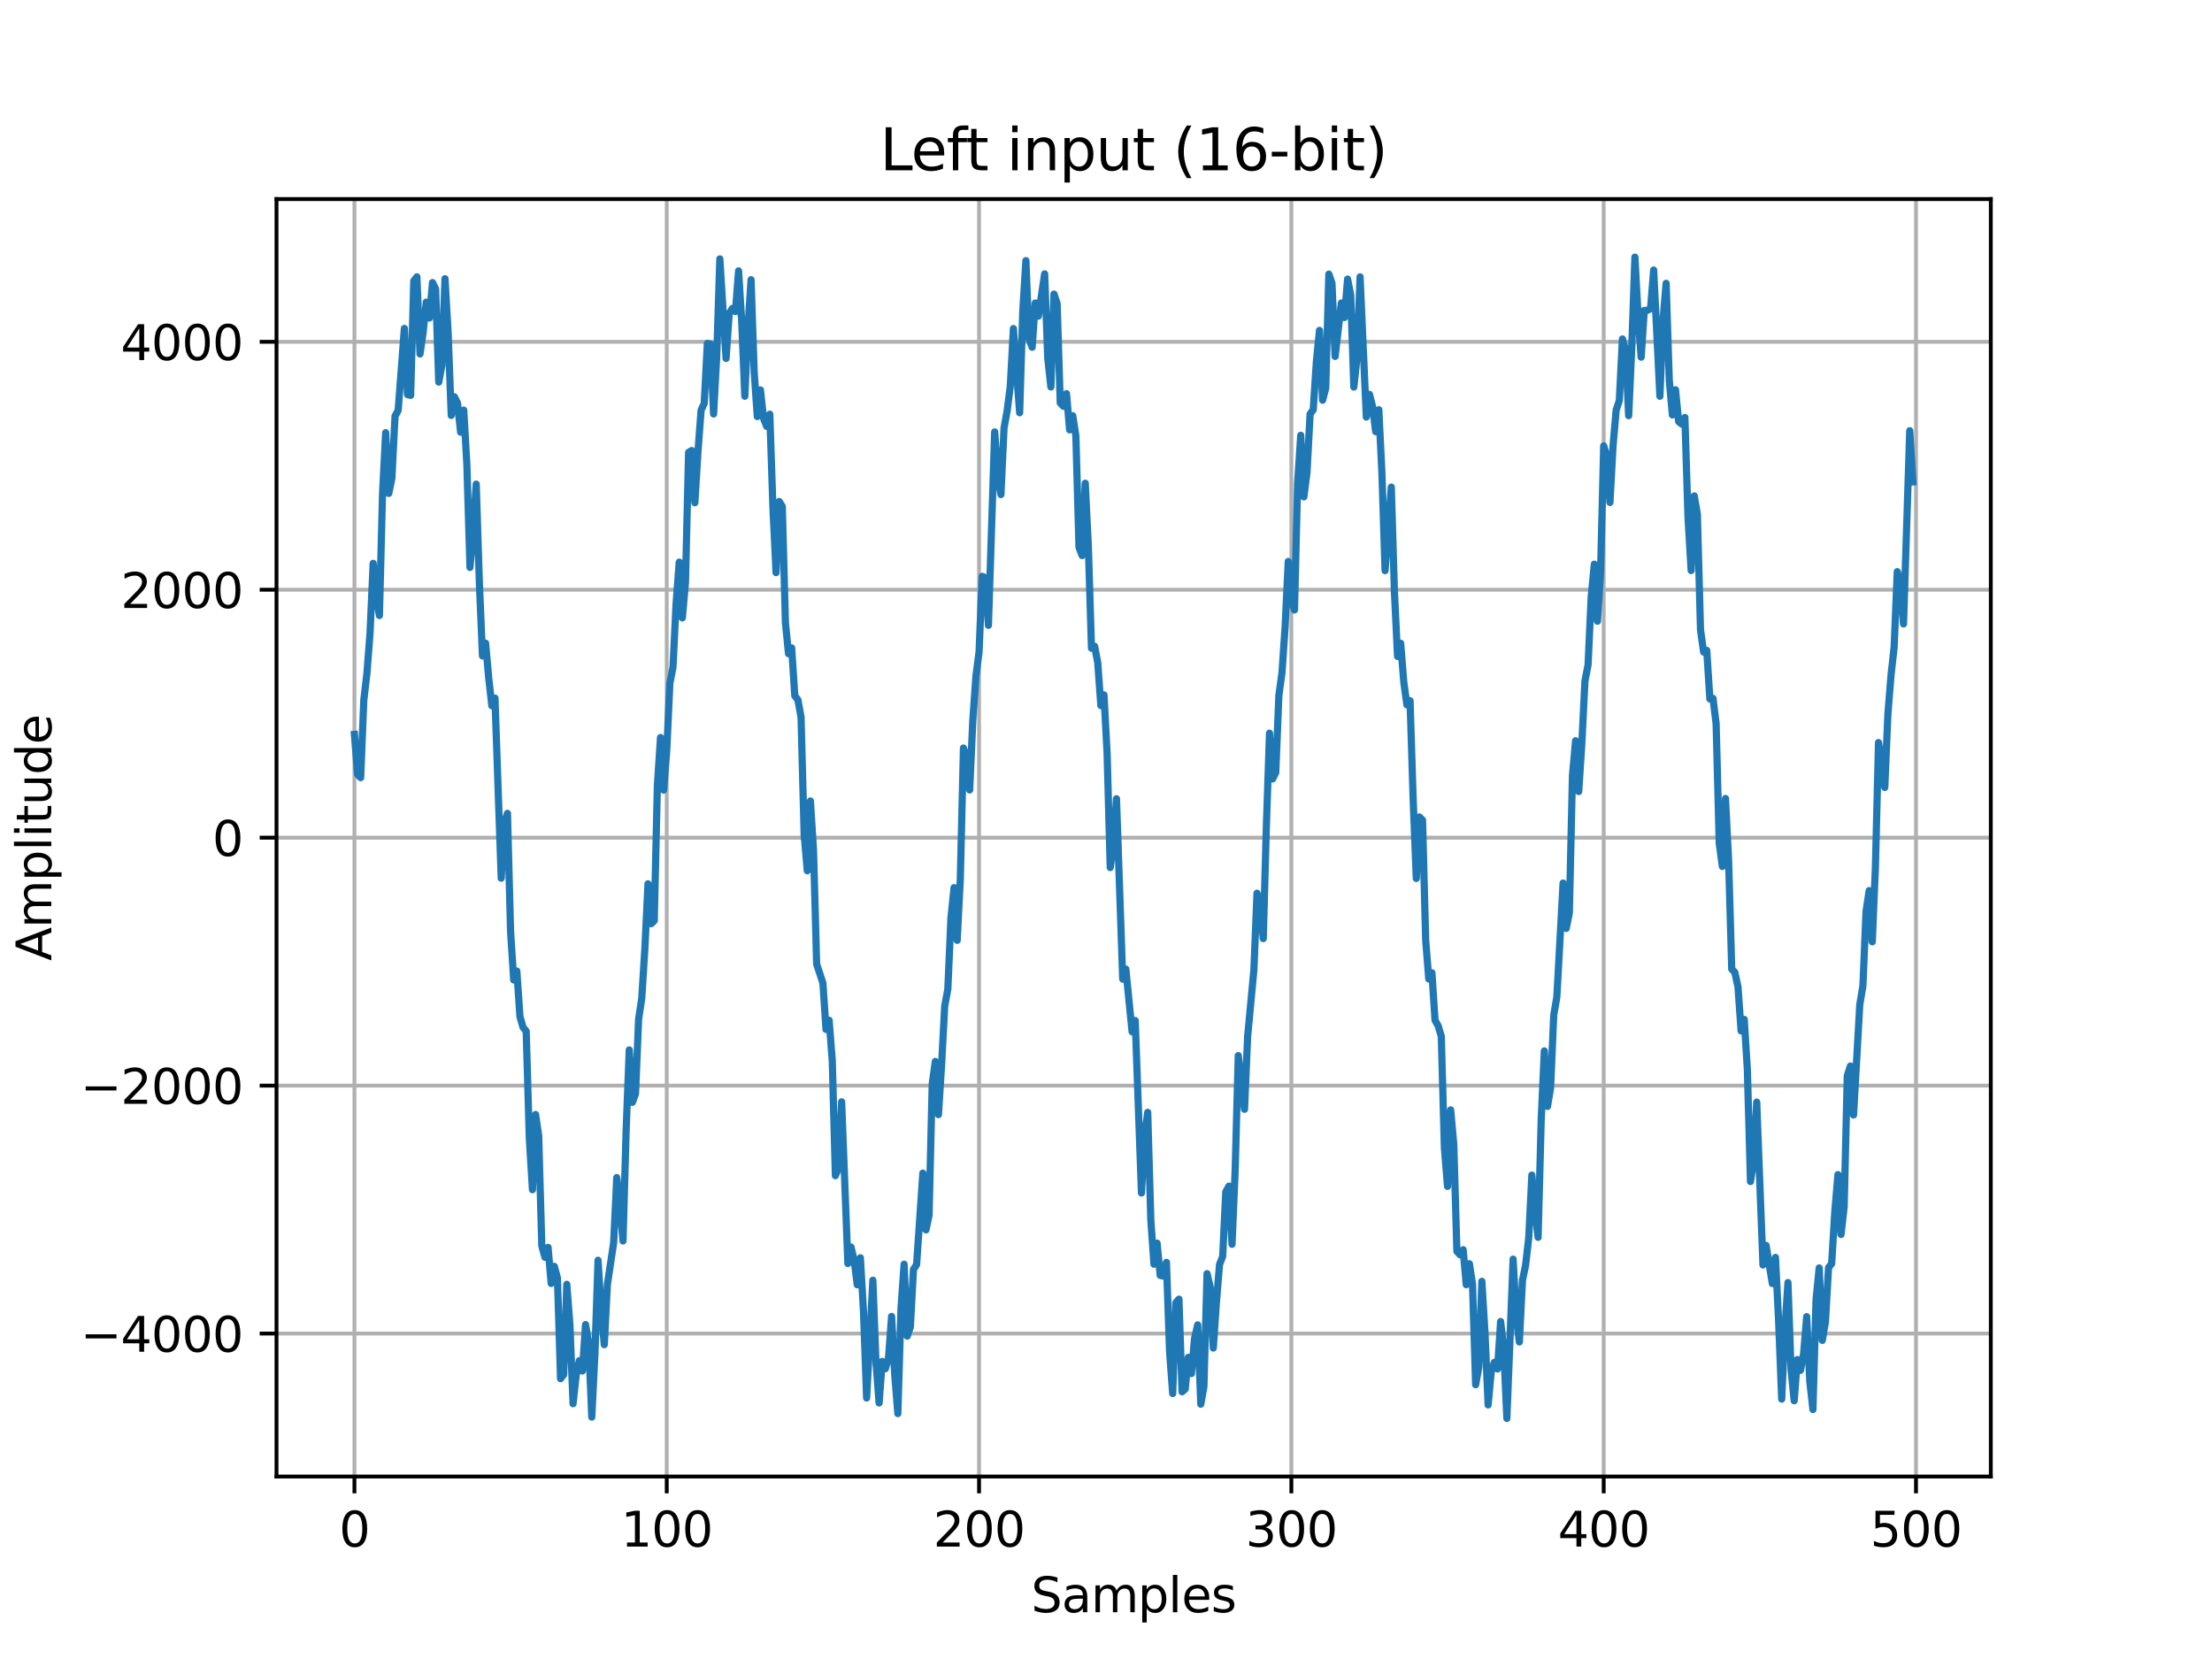 <?xml version="1.0" encoding="utf-8" standalone="no"?>
<!DOCTYPE svg PUBLIC "-//W3C//DTD SVG 1.1//EN"
  "http://www.w3.org/Graphics/SVG/1.1/DTD/svg11.dtd">
<svg xmlns:xlink="http://www.w3.org/1999/xlink" width="460.8pt" height="345.6pt" viewBox="0 0 460.8 345.6" xmlns="http://www.w3.org/2000/svg" version="1.1">
 <defs>
  <style type="text/css">*{stroke-linejoin: round; stroke-linecap: butt}</style>
 </defs>
 <g id="figure_1">
  <g id="patch_1">
   <path d="M 0 345.6 
L 460.8 345.6 
L 460.8 0 
L 0 0 
z
" style="fill: #ffffff"/>
  </g>
  <g id="axes_1">
   <g id="patch_2">
    <path d="M 57.6 307.584 
L 414.72 307.584 
L 414.72 41.472 
L 57.6 41.472 
z
" style="fill: #ffffff"/>
   </g>
   <g id="matplotlib.axis_1">
    <g id="xtick_1">
     <g id="line2d_1">
      <path d="M 73.833 307.584 
L 73.833 41.472 
" clip-path="url(#pd0d2361b79)" style="fill: none; stroke: #b0b0b0; stroke-width: 0.8; stroke-linecap: square"/>
     </g>
     <g id="line2d_2">
      <defs>
       <path id="m88f1f0f609" d="M 0 0 
L 0 3.5 
" style="stroke: #000000; stroke-width: 0.8"/>
      </defs>
      <g>
       <use xlink:href="#m88f1f0f609" x="73.833" y="307.584" style="stroke: #000000; stroke-width: 0.8"/>
      </g>
     </g>
     <g id="text_1">
      <!-- 0 -->
      <g transform="translate(70.651 322.182) scale(0.1 -0.1)">
       <defs>
        <path id="DejaVuSans-30" d="M 2034 4250 
Q 1547 4250 1301 3770 
Q 1056 3291 1056 2328 
Q 1056 1369 1301 889 
Q 1547 409 2034 409 
Q 2525 409 2770 889 
Q 3016 1369 3016 2328 
Q 3016 3291 2770 3770 
Q 2525 4250 2034 4250 
z
M 2034 4750 
Q 2819 4750 3233 4129 
Q 3647 3509 3647 2328 
Q 3647 1150 3233 529 
Q 2819 -91 2034 -91 
Q 1250 -91 836 529 
Q 422 1150 422 2328 
Q 422 3509 836 4129 
Q 1250 4750 2034 4750 
z
" transform="scale(0.016)"/>
       </defs>
       <use xlink:href="#DejaVuSans-30"/>
      </g>
     </g>
    </g>
    <g id="xtick_2">
     <g id="line2d_3">
      <path d="M 138.894 307.584 
L 138.894 41.472 
" clip-path="url(#pd0d2361b79)" style="fill: none; stroke: #b0b0b0; stroke-width: 0.8; stroke-linecap: square"/>
     </g>
     <g id="line2d_4">
      <g>
       <use xlink:href="#m88f1f0f609" x="138.894" y="307.584" style="stroke: #000000; stroke-width: 0.8"/>
      </g>
     </g>
     <g id="text_2">
      <!-- 100 -->
      <g transform="translate(129.35 322.182) scale(0.1 -0.1)">
       <defs>
        <path id="DejaVuSans-31" d="M 794 531 
L 1825 531 
L 1825 4091 
L 703 3866 
L 703 4441 
L 1819 4666 
L 2450 4666 
L 2450 531 
L 3481 531 
L 3481 0 
L 794 0 
L 794 531 
z
" transform="scale(0.016)"/>
       </defs>
       <use xlink:href="#DejaVuSans-31"/>
       <use xlink:href="#DejaVuSans-30" x="63.623"/>
       <use xlink:href="#DejaVuSans-30" x="127.246"/>
      </g>
     </g>
    </g>
    <g id="xtick_3">
     <g id="line2d_5">
      <path d="M 203.955 307.584 
L 203.955 41.472 
" clip-path="url(#pd0d2361b79)" style="fill: none; stroke: #b0b0b0; stroke-width: 0.8; stroke-linecap: square"/>
     </g>
     <g id="line2d_6">
      <g>
       <use xlink:href="#m88f1f0f609" x="203.955" y="307.584" style="stroke: #000000; stroke-width: 0.8"/>
      </g>
     </g>
     <g id="text_3">
      <!-- 200 -->
      <g transform="translate(194.411 322.182) scale(0.1 -0.1)">
       <defs>
        <path id="DejaVuSans-32" d="M 1228 531 
L 3431 531 
L 3431 0 
L 469 0 
L 469 531 
Q 828 903 1448 1529 
Q 2069 2156 2228 2338 
Q 2531 2678 2651 2914 
Q 2772 3150 2772 3378 
Q 2772 3750 2511 3984 
Q 2250 4219 1831 4219 
Q 1534 4219 1204 4116 
Q 875 4013 500 3803 
L 500 4441 
Q 881 4594 1212 4672 
Q 1544 4750 1819 4750 
Q 2544 4750 2975 4387 
Q 3406 4025 3406 3419 
Q 3406 3131 3298 2873 
Q 3191 2616 2906 2266 
Q 2828 2175 2409 1742 
Q 1991 1309 1228 531 
z
" transform="scale(0.016)"/>
       </defs>
       <use xlink:href="#DejaVuSans-32"/>
       <use xlink:href="#DejaVuSans-30" x="63.623"/>
       <use xlink:href="#DejaVuSans-30" x="127.246"/>
      </g>
     </g>
    </g>
    <g id="xtick_4">
     <g id="line2d_7">
      <path d="M 269.016 307.584 
L 269.016 41.472 
" clip-path="url(#pd0d2361b79)" style="fill: none; stroke: #b0b0b0; stroke-width: 0.8; stroke-linecap: square"/>
     </g>
     <g id="line2d_8">
      <g>
       <use xlink:href="#m88f1f0f609" x="269.016" y="307.584" style="stroke: #000000; stroke-width: 0.8"/>
      </g>
     </g>
     <g id="text_4">
      <!-- 300 -->
      <g transform="translate(259.472 322.182) scale(0.1 -0.1)">
       <defs>
        <path id="DejaVuSans-33" d="M 2597 2516 
Q 3050 2419 3304 2112 
Q 3559 1806 3559 1356 
Q 3559 666 3084 287 
Q 2609 -91 1734 -91 
Q 1441 -91 1130 -33 
Q 819 25 488 141 
L 488 750 
Q 750 597 1062 519 
Q 1375 441 1716 441 
Q 2309 441 2620 675 
Q 2931 909 2931 1356 
Q 2931 1769 2642 2001 
Q 2353 2234 1838 2234 
L 1294 2234 
L 1294 2753 
L 1863 2753 
Q 2328 2753 2575 2939 
Q 2822 3125 2822 3475 
Q 2822 3834 2567 4026 
Q 2313 4219 1838 4219 
Q 1578 4219 1281 4162 
Q 984 4106 628 3988 
L 628 4550 
Q 988 4650 1302 4700 
Q 1616 4750 1894 4750 
Q 2613 4750 3031 4423 
Q 3450 4097 3450 3541 
Q 3450 3153 3228 2886 
Q 3006 2619 2597 2516 
z
" transform="scale(0.016)"/>
       </defs>
       <use xlink:href="#DejaVuSans-33"/>
       <use xlink:href="#DejaVuSans-30" x="63.623"/>
       <use xlink:href="#DejaVuSans-30" x="127.246"/>
      </g>
     </g>
    </g>
    <g id="xtick_5">
     <g id="line2d_9">
      <path d="M 334.077 307.584 
L 334.077 41.472 
" clip-path="url(#pd0d2361b79)" style="fill: none; stroke: #b0b0b0; stroke-width: 0.8; stroke-linecap: square"/>
     </g>
     <g id="line2d_10">
      <g>
       <use xlink:href="#m88f1f0f609" x="334.077" y="307.584" style="stroke: #000000; stroke-width: 0.8"/>
      </g>
     </g>
     <g id="text_5">
      <!-- 400 -->
      <g transform="translate(324.533 322.182) scale(0.1 -0.1)">
       <defs>
        <path id="DejaVuSans-34" d="M 2419 4116 
L 825 1625 
L 2419 1625 
L 2419 4116 
z
M 2253 4666 
L 3047 4666 
L 3047 1625 
L 3713 1625 
L 3713 1100 
L 3047 1100 
L 3047 0 
L 2419 0 
L 2419 1100 
L 313 1100 
L 313 1709 
L 2253 4666 
z
" transform="scale(0.016)"/>
       </defs>
       <use xlink:href="#DejaVuSans-34"/>
       <use xlink:href="#DejaVuSans-30" x="63.623"/>
       <use xlink:href="#DejaVuSans-30" x="127.246"/>
      </g>
     </g>
    </g>
    <g id="xtick_6">
     <g id="line2d_11">
      <path d="M 399.138 307.584 
L 399.138 41.472 
" clip-path="url(#pd0d2361b79)" style="fill: none; stroke: #b0b0b0; stroke-width: 0.8; stroke-linecap: square"/>
     </g>
     <g id="line2d_12">
      <g>
       <use xlink:href="#m88f1f0f609" x="399.138" y="307.584" style="stroke: #000000; stroke-width: 0.8"/>
      </g>
     </g>
     <g id="text_6">
      <!-- 500 -->
      <g transform="translate(389.594 322.182) scale(0.1 -0.1)">
       <defs>
        <path id="DejaVuSans-35" d="M 691 4666 
L 3169 4666 
L 3169 4134 
L 1269 4134 
L 1269 2991 
Q 1406 3038 1543 3061 
Q 1681 3084 1819 3084 
Q 2600 3084 3056 2656 
Q 3513 2228 3513 1497 
Q 3513 744 3044 326 
Q 2575 -91 1722 -91 
Q 1428 -91 1123 -41 
Q 819 9 494 109 
L 494 744 
Q 775 591 1075 516 
Q 1375 441 1709 441 
Q 2250 441 2565 725 
Q 2881 1009 2881 1497 
Q 2881 1984 2565 2268 
Q 2250 2553 1709 2553 
Q 1456 2553 1204 2497 
Q 953 2441 691 2322 
L 691 4666 
z
" transform="scale(0.016)"/>
       </defs>
       <use xlink:href="#DejaVuSans-35"/>
       <use xlink:href="#DejaVuSans-30" x="63.623"/>
       <use xlink:href="#DejaVuSans-30" x="127.246"/>
      </g>
     </g>
    </g>
    <g id="text_7">
     <!-- Samples -->
     <g transform="translate(214.807 335.861) scale(0.1 -0.1)">
      <defs>
       <path id="DejaVuSans-53" d="M 3425 4513 
L 3425 3897 
Q 3066 4069 2747 4153 
Q 2428 4238 2131 4238 
Q 1616 4238 1336 4038 
Q 1056 3838 1056 3469 
Q 1056 3159 1242 3001 
Q 1428 2844 1947 2747 
L 2328 2669 
Q 3034 2534 3370 2195 
Q 3706 1856 3706 1288 
Q 3706 609 3251 259 
Q 2797 -91 1919 -91 
Q 1588 -91 1214 -16 
Q 841 59 441 206 
L 441 856 
Q 825 641 1194 531 
Q 1563 422 1919 422 
Q 2459 422 2753 634 
Q 3047 847 3047 1241 
Q 3047 1584 2836 1778 
Q 2625 1972 2144 2069 
L 1759 2144 
Q 1053 2284 737 2584 
Q 422 2884 422 3419 
Q 422 4038 858 4394 
Q 1294 4750 2059 4750 
Q 2388 4750 2728 4690 
Q 3069 4631 3425 4513 
z
" transform="scale(0.016)"/>
       <path id="DejaVuSans-61" d="M 2194 1759 
Q 1497 1759 1228 1600 
Q 959 1441 959 1056 
Q 959 750 1161 570 
Q 1363 391 1709 391 
Q 2188 391 2477 730 
Q 2766 1069 2766 1631 
L 2766 1759 
L 2194 1759 
z
M 3341 1997 
L 3341 0 
L 2766 0 
L 2766 531 
Q 2569 213 2275 61 
Q 1981 -91 1556 -91 
Q 1019 -91 701 211 
Q 384 513 384 1019 
Q 384 1609 779 1909 
Q 1175 2209 1959 2209 
L 2766 2209 
L 2766 2266 
Q 2766 2663 2505 2880 
Q 2244 3097 1772 3097 
Q 1472 3097 1187 3025 
Q 903 2953 641 2809 
L 641 3341 
Q 956 3463 1253 3523 
Q 1550 3584 1831 3584 
Q 2591 3584 2966 3190 
Q 3341 2797 3341 1997 
z
" transform="scale(0.016)"/>
       <path id="DejaVuSans-6d" d="M 3328 2828 
Q 3544 3216 3844 3400 
Q 4144 3584 4550 3584 
Q 5097 3584 5394 3201 
Q 5691 2819 5691 2113 
L 5691 0 
L 5113 0 
L 5113 2094 
Q 5113 2597 4934 2840 
Q 4756 3084 4391 3084 
Q 3944 3084 3684 2787 
Q 3425 2491 3425 1978 
L 3425 0 
L 2847 0 
L 2847 2094 
Q 2847 2600 2669 2842 
Q 2491 3084 2119 3084 
Q 1678 3084 1418 2786 
Q 1159 2488 1159 1978 
L 1159 0 
L 581 0 
L 581 3500 
L 1159 3500 
L 1159 2956 
Q 1356 3278 1631 3431 
Q 1906 3584 2284 3584 
Q 2666 3584 2933 3390 
Q 3200 3197 3328 2828 
z
" transform="scale(0.016)"/>
       <path id="DejaVuSans-70" d="M 1159 525 
L 1159 -1331 
L 581 -1331 
L 581 3500 
L 1159 3500 
L 1159 2969 
Q 1341 3281 1617 3432 
Q 1894 3584 2278 3584 
Q 2916 3584 3314 3078 
Q 3713 2572 3713 1747 
Q 3713 922 3314 415 
Q 2916 -91 2278 -91 
Q 1894 -91 1617 61 
Q 1341 213 1159 525 
z
M 3116 1747 
Q 3116 2381 2855 2742 
Q 2594 3103 2138 3103 
Q 1681 3103 1420 2742 
Q 1159 2381 1159 1747 
Q 1159 1113 1420 752 
Q 1681 391 2138 391 
Q 2594 391 2855 752 
Q 3116 1113 3116 1747 
z
" transform="scale(0.016)"/>
       <path id="DejaVuSans-6c" d="M 603 4863 
L 1178 4863 
L 1178 0 
L 603 0 
L 603 4863 
z
" transform="scale(0.016)"/>
       <path id="DejaVuSans-65" d="M 3597 1894 
L 3597 1613 
L 953 1613 
Q 991 1019 1311 708 
Q 1631 397 2203 397 
Q 2534 397 2845 478 
Q 3156 559 3463 722 
L 3463 178 
Q 3153 47 2828 -22 
Q 2503 -91 2169 -91 
Q 1331 -91 842 396 
Q 353 884 353 1716 
Q 353 2575 817 3079 
Q 1281 3584 2069 3584 
Q 2775 3584 3186 3129 
Q 3597 2675 3597 1894 
z
M 3022 2063 
Q 3016 2534 2758 2815 
Q 2500 3097 2075 3097 
Q 1594 3097 1305 2825 
Q 1016 2553 972 2059 
L 3022 2063 
z
" transform="scale(0.016)"/>
       <path id="DejaVuSans-73" d="M 2834 3397 
L 2834 2853 
Q 2591 2978 2328 3040 
Q 2066 3103 1784 3103 
Q 1356 3103 1142 2972 
Q 928 2841 928 2578 
Q 928 2378 1081 2264 
Q 1234 2150 1697 2047 
L 1894 2003 
Q 2506 1872 2764 1633 
Q 3022 1394 3022 966 
Q 3022 478 2636 193 
Q 2250 -91 1575 -91 
Q 1294 -91 989 -36 
Q 684 19 347 128 
L 347 722 
Q 666 556 975 473 
Q 1284 391 1588 391 
Q 1994 391 2212 530 
Q 2431 669 2431 922 
Q 2431 1156 2273 1281 
Q 2116 1406 1581 1522 
L 1381 1569 
Q 847 1681 609 1914 
Q 372 2147 372 2553 
Q 372 3047 722 3315 
Q 1072 3584 1716 3584 
Q 2034 3584 2315 3537 
Q 2597 3491 2834 3397 
z
" transform="scale(0.016)"/>
      </defs>
      <use xlink:href="#DejaVuSans-53"/>
      <use xlink:href="#DejaVuSans-61" x="63.477"/>
      <use xlink:href="#DejaVuSans-6d" x="124.756"/>
      <use xlink:href="#DejaVuSans-70" x="222.168"/>
      <use xlink:href="#DejaVuSans-6c" x="285.645"/>
      <use xlink:href="#DejaVuSans-65" x="313.428"/>
      <use xlink:href="#DejaVuSans-73" x="374.951"/>
     </g>
    </g>
   </g>
   <g id="matplotlib.axis_2">
    <g id="ytick_1">
     <g id="line2d_13">
      <path d="M 57.6 277.799 
L 414.72 277.799 
" clip-path="url(#pd0d2361b79)" style="fill: none; stroke: #b0b0b0; stroke-width: 0.8; stroke-linecap: square"/>
     </g>
     <g id="line2d_14">
      <defs>
       <path id="md658e4060f" d="M 0 0 
L -3.5 0 
" style="stroke: #000000; stroke-width: 0.8"/>
      </defs>
      <g>
       <use xlink:href="#md658e4060f" x="57.6" y="277.799" style="stroke: #000000; stroke-width: 0.8"/>
      </g>
     </g>
     <g id="text_8">
      <!-- −4000 -->
      <g transform="translate(16.77 281.598) scale(0.1 -0.1)">
       <defs>
        <path id="DejaVuSans-2212" d="M 678 2272 
L 4684 2272 
L 4684 1741 
L 678 1741 
L 678 2272 
z
" transform="scale(0.016)"/>
       </defs>
       <use xlink:href="#DejaVuSans-2212"/>
       <use xlink:href="#DejaVuSans-34" x="83.789"/>
       <use xlink:href="#DejaVuSans-30" x="147.412"/>
       <use xlink:href="#DejaVuSans-30" x="211.035"/>
       <use xlink:href="#DejaVuSans-30" x="274.658"/>
      </g>
     </g>
    </g>
    <g id="ytick_2">
     <g id="line2d_15">
      <path d="M 57.6 226.15 
L 414.72 226.15 
" clip-path="url(#pd0d2361b79)" style="fill: none; stroke: #b0b0b0; stroke-width: 0.8; stroke-linecap: square"/>
     </g>
     <g id="line2d_16">
      <g>
       <use xlink:href="#md658e4060f" x="57.6" y="226.15" style="stroke: #000000; stroke-width: 0.8"/>
      </g>
     </g>
     <g id="text_9">
      <!-- −2000 -->
      <g transform="translate(16.77 229.95) scale(0.1 -0.1)">
       <use xlink:href="#DejaVuSans-2212"/>
       <use xlink:href="#DejaVuSans-32" x="83.789"/>
       <use xlink:href="#DejaVuSans-30" x="147.412"/>
       <use xlink:href="#DejaVuSans-30" x="211.035"/>
       <use xlink:href="#DejaVuSans-30" x="274.658"/>
      </g>
     </g>
    </g>
    <g id="ytick_3">
     <g id="line2d_17">
      <path d="M 57.6 174.502 
L 414.72 174.502 
" clip-path="url(#pd0d2361b79)" style="fill: none; stroke: #b0b0b0; stroke-width: 0.8; stroke-linecap: square"/>
     </g>
     <g id="line2d_18">
      <g>
       <use xlink:href="#md658e4060f" x="57.6" y="174.502" style="stroke: #000000; stroke-width: 0.8"/>
      </g>
     </g>
     <g id="text_10">
      <!-- 0 -->
      <g transform="translate(44.237 178.301) scale(0.1 -0.1)">
       <use xlink:href="#DejaVuSans-30"/>
      </g>
     </g>
    </g>
    <g id="ytick_4">
     <g id="line2d_19">
      <path d="M 57.6 122.854 
L 414.72 122.854 
" clip-path="url(#pd0d2361b79)" style="fill: none; stroke: #b0b0b0; stroke-width: 0.8; stroke-linecap: square"/>
     </g>
     <g id="line2d_20">
      <g>
       <use xlink:href="#md658e4060f" x="57.6" y="122.854" style="stroke: #000000; stroke-width: 0.8"/>
      </g>
     </g>
     <g id="text_11">
      <!-- 2000 -->
      <g transform="translate(25.15 126.653) scale(0.1 -0.1)">
       <use xlink:href="#DejaVuSans-32"/>
       <use xlink:href="#DejaVuSans-30" x="63.623"/>
       <use xlink:href="#DejaVuSans-30" x="127.246"/>
       <use xlink:href="#DejaVuSans-30" x="190.869"/>
      </g>
     </g>
    </g>
    <g id="ytick_5">
     <g id="line2d_21">
      <path d="M 57.6 71.206 
L 414.72 71.206 
" clip-path="url(#pd0d2361b79)" style="fill: none; stroke: #b0b0b0; stroke-width: 0.8; stroke-linecap: square"/>
     </g>
     <g id="line2d_22">
      <g>
       <use xlink:href="#md658e4060f" x="57.6" y="71.206" style="stroke: #000000; stroke-width: 0.8"/>
      </g>
     </g>
     <g id="text_12">
      <!-- 4000 -->
      <g transform="translate(25.15 75.005) scale(0.1 -0.1)">
       <use xlink:href="#DejaVuSans-34"/>
       <use xlink:href="#DejaVuSans-30" x="63.623"/>
       <use xlink:href="#DejaVuSans-30" x="127.246"/>
       <use xlink:href="#DejaVuSans-30" x="190.869"/>
      </g>
     </g>
    </g>
    <g id="text_13">
     <!-- Amplitude -->
     <g transform="translate(10.691 200.151) rotate(-90) scale(0.1 -0.1)">
      <defs>
       <path id="DejaVuSans-41" d="M 2188 4044 
L 1331 1722 
L 3047 1722 
L 2188 4044 
z
M 1831 4666 
L 2547 4666 
L 4325 0 
L 3669 0 
L 3244 1197 
L 1141 1197 
L 716 0 
L 50 0 
L 1831 4666 
z
" transform="scale(0.016)"/>
       <path id="DejaVuSans-69" d="M 603 3500 
L 1178 3500 
L 1178 0 
L 603 0 
L 603 3500 
z
M 603 4863 
L 1178 4863 
L 1178 4134 
L 603 4134 
L 603 4863 
z
" transform="scale(0.016)"/>
       <path id="DejaVuSans-74" d="M 1172 4494 
L 1172 3500 
L 2356 3500 
L 2356 3053 
L 1172 3053 
L 1172 1153 
Q 1172 725 1289 603 
Q 1406 481 1766 481 
L 2356 481 
L 2356 0 
L 1766 0 
Q 1100 0 847 248 
Q 594 497 594 1153 
L 594 3053 
L 172 3053 
L 172 3500 
L 594 3500 
L 594 4494 
L 1172 4494 
z
" transform="scale(0.016)"/>
       <path id="DejaVuSans-75" d="M 544 1381 
L 544 3500 
L 1119 3500 
L 1119 1403 
Q 1119 906 1312 657 
Q 1506 409 1894 409 
Q 2359 409 2629 706 
Q 2900 1003 2900 1516 
L 2900 3500 
L 3475 3500 
L 3475 0 
L 2900 0 
L 2900 538 
Q 2691 219 2414 64 
Q 2138 -91 1772 -91 
Q 1169 -91 856 284 
Q 544 659 544 1381 
z
M 1991 3584 
L 1991 3584 
z
" transform="scale(0.016)"/>
       <path id="DejaVuSans-64" d="M 2906 2969 
L 2906 4863 
L 3481 4863 
L 3481 0 
L 2906 0 
L 2906 525 
Q 2725 213 2448 61 
Q 2172 -91 1784 -91 
Q 1150 -91 751 415 
Q 353 922 353 1747 
Q 353 2572 751 3078 
Q 1150 3584 1784 3584 
Q 2172 3584 2448 3432 
Q 2725 3281 2906 2969 
z
M 947 1747 
Q 947 1113 1208 752 
Q 1469 391 1925 391 
Q 2381 391 2643 752 
Q 2906 1113 2906 1747 
Q 2906 2381 2643 2742 
Q 2381 3103 1925 3103 
Q 1469 3103 1208 2742 
Q 947 2381 947 1747 
z
" transform="scale(0.016)"/>
      </defs>
      <use xlink:href="#DejaVuSans-41"/>
      <use xlink:href="#DejaVuSans-6d" x="68.408"/>
      <use xlink:href="#DejaVuSans-70" x="165.82"/>
      <use xlink:href="#DejaVuSans-6c" x="229.297"/>
      <use xlink:href="#DejaVuSans-69" x="257.08"/>
      <use xlink:href="#DejaVuSans-74" x="284.863"/>
      <use xlink:href="#DejaVuSans-75" x="324.072"/>
      <use xlink:href="#DejaVuSans-64" x="387.451"/>
      <use xlink:href="#DejaVuSans-65" x="450.928"/>
     </g>
    </g>
   </g>
   <g id="line2d_23">
    <path d="M 73.833 152.991 
L 74.483 161.306 
L 75.134 162.003 
L 75.785 145.863 
L 76.435 140.285 
L 77.086 131.867 
L 77.736 117.353 
L 78.387 124.171 
L 79.038 128.225 
L 79.688 102.866 
L 80.339 90.135 
L 80.989 102.789 
L 81.64 99.612 
L 82.291 86.674 
L 82.941 85.512 
L 84.242 68.417 
L 84.893 82.207 
L 85.544 82.362 
L 86.194 58.526 
L 86.845 57.674 
L 87.496 73.737 
L 88.146 69.243 
L 88.797 62.942 
L 89.447 66.248 
L 90.098 58.862 
L 90.749 60.179 
L 91.399 79.599 
L 92.05 76.138 
L 92.7 58.061 
L 93.351 69.269 
L 94.002 86.545 
L 94.652 82.646 
L 95.303 83.963 
L 95.953 90.032 
L 96.604 85.435 
L 97.255 96.694 
L 97.905 118.206 
L 98.556 110.897 
L 99.207 100.852 
L 99.857 121.279 
L 100.508 136.644 
L 101.158 133.984 
L 101.809 141.241 
L 102.46 147.025 
L 103.11 145.424 
L 104.411 182.947 
L 105.062 171.429 
L 105.713 169.441 
L 106.363 194.051 
L 107.014 204.148 
L 107.664 202.289 
L 108.315 211.792 
L 108.966 214.039 
L 109.616 214.814 
L 110.267 237.203 
L 110.918 247.843 
L 111.568 232.167 
L 112.219 236.583 
L 112.869 259.515 
L 113.52 261.917 
L 114.171 259.851 
L 114.821 267.366 
L 115.472 263.802 
L 116.122 266.229 
L 116.773 287.198 
L 117.424 286.372 
L 118.074 267.546 
L 118.725 276.017 
L 119.375 292.415 
L 120.026 286.501 
L 120.677 283.454 
L 121.327 285.597 
L 121.978 275.939 
L 122.629 279.761 
L 123.279 295.204 
L 123.93 282.085 
L 124.58 262.536 
L 125.231 272.918 
L 125.882 280.123 
L 126.532 267.572 
L 127.833 258.895 
L 128.484 245.312 
L 129.135 250.941 
L 129.785 258.508 
L 130.436 235.421 
L 131.086 218.713 
L 131.737 229.637 
L 132.388 227.855 
L 133.038 212.283 
L 133.689 207.97 
L 134.339 197.589 
L 134.99 184.109 
L 135.641 192.424 
L 136.291 191.804 
L 136.942 163.682 
L 137.593 153.636 
L 138.243 164.586 
L 138.894 156.425 
L 139.544 142.351 
L 140.195 138.994 
L 140.846 125.695 
L 141.496 117.095 
L 142.147 128.716 
L 142.797 121.33 
L 143.448 94.241 
L 144.099 93.854 
L 144.749 104.726 
L 145.4 94.086 
L 146.05 85.461 
L 146.701 84.04 
L 147.352 71.542 
L 148.002 71.671 
L 148.653 86.235 
L 149.304 74.305 
L 149.954 53.93 
L 151.255 74.666 
L 151.906 65.344 
L 152.557 64.259 
L 153.207 64.905 
L 153.858 56.434 
L 154.508 66.893 
L 155.159 82.543 
L 155.81 68.365 
L 156.46 58.268 
L 157.111 77.533 
L 157.761 86.778 
L 158.412 81.226 
L 159.063 87.165 
L 159.713 88.818 
L 160.364 86.287 
L 161.015 105.758 
L 161.665 119.29 
L 162.316 104.467 
L 162.966 105.5 
L 163.617 129.723 
L 164.268 136.179 
L 164.918 134.966 
L 165.569 144.959 
L 166.219 145.786 
L 166.87 149.375 
L 167.521 173.857 
L 168.171 181.397 
L 168.822 166.858 
L 169.472 177.136 
L 170.123 200.843 
L 171.424 204.768 
L 172.075 214.452 
L 172.725 212.541 
L 173.376 220.96 
L 174.027 244.924 
L 174.677 243.22 
L 175.328 229.533 
L 176.629 263.208 
L 177.28 259.773 
L 177.93 262.536 
L 178.581 267.65 
L 179.232 262.02 
L 179.882 273.228 
L 180.533 291.227 
L 181.834 266.694 
L 182.485 283.79 
L 183.135 292.26 
L 183.786 283.609 
L 184.436 285.133 
L 185.087 282.886 
L 185.738 274.235 
L 186.388 286.372 
L 187.039 294.481 
L 187.69 272.66 
L 188.34 263.363 
L 188.991 278.341 
L 189.641 276.456 
L 190.292 264.447 
L 190.943 263.44 
L 192.244 244.382 
L 192.894 256.21 
L 193.545 253.162 
L 194.196 225.789 
L 194.846 221.115 
L 195.497 232.193 
L 196.147 221.915 
L 196.798 209.597 
L 197.449 206.085 
L 198.099 191.21 
L 198.75 184.909 
L 199.401 195.885 
L 200.051 183.076 
L 200.702 155.831 
L 201.352 157.613 
L 202.003 164.56 
L 202.654 150.047 
L 203.304 140.828 
L 203.955 135.818 
L 204.605 120.065 
L 205.256 120.323 
L 205.907 130.266 
L 207.208 89.98 
L 207.858 99.251 
L 208.509 103.021 
L 209.16 89.154 
L 209.81 85.564 
L 210.461 80.451 
L 211.112 68.443 
L 212.413 85.977 
L 213.063 64.853 
L 213.714 54.291 
L 214.365 70.509 
L 215.015 72.342 
L 215.666 63.123 
L 216.316 65.86 
L 217.618 57.054 
L 218.268 74.64 
L 218.919 80.606 
L 219.569 61.264 
L 220.22 63.252 
L 220.871 83.937 
L 221.521 84.634 
L 222.172 82 
L 222.822 89.541 
L 223.473 86.597 
L 224.124 90.806 
L 224.774 114.022 
L 225.425 115.727 
L 226.076 100.671 
L 226.726 113.867 
L 227.377 135.043 
L 228.027 134.63 
L 228.678 138.039 
L 229.329 146.974 
L 229.979 144.753 
L 230.63 156.89 
L 231.28 180.726 
L 231.931 176.232 
L 232.582 166.393 
L 233.883 203.967 
L 234.533 201.876 
L 235.835 214.943 
L 236.485 212.593 
L 237.787 248.514 
L 238.437 236.635 
L 239.088 231.728 
L 239.738 254.169 
L 240.389 263.363 
L 241.04 258.973 
L 241.69 265.687 
L 242.341 265.842 
L 242.991 262.975 
L 243.642 281.569 
L 244.293 290.297 
L 244.943 271.394 
L 245.594 270.645 
L 246.244 289.936 
L 246.895 289.368 
L 247.546 282.757 
L 248.196 286.14 
L 248.847 278.831 
L 249.498 275.991 
L 250.148 292.518 
L 250.799 288.851 
L 251.449 265.325 
L 252.1 268.089 
L 252.751 280.82 
L 253.401 271.291 
L 254.052 263.414 
L 254.702 261.762 
L 255.353 248.282 
L 256.004 247.094 
L 256.654 259.205 
L 257.305 243.84 
L 257.955 219.901 
L 259.257 231.083 
L 259.907 215.898 
L 261.208 202.056 
L 261.859 186.071 
L 262.51 188.705 
L 263.16 195.523 
L 263.811 171.971 
L 264.462 152.732 
L 265.112 162.262 
L 265.763 160.945 
L 266.413 144.882 
L 267.064 140.104 
L 267.715 130.55 
L 268.365 116.966 
L 269.016 125.307 
L 269.666 127.063 
L 270.317 100.671 
L 270.968 90.677 
L 271.618 103.512 
L 272.269 98.45 
L 272.919 86.235 
L 273.57 85.357 
L 274.221 75.364 
L 274.871 68.83 
L 275.522 83.369 
L 276.173 80.864 
L 276.823 57.106 
L 277.474 58.991 
L 278.124 74.253 
L 279.426 63.123 
L 280.076 66.144 
L 280.727 58.139 
L 281.377 61.444 
L 282.028 80.632 
L 282.679 74.511 
L 283.329 57.674 
L 284.63 86.881 
L 285.281 82.155 
L 285.932 84.66 
L 286.582 89.928 
L 287.233 85.357 
L 287.884 98.631 
L 288.534 118.877 
L 289.835 101.472 
L 290.486 123.345 
L 291.137 136.747 
L 291.787 134.01 
L 292.438 142.145 
L 293.088 146.845 
L 293.739 145.967 
L 294.39 166.548 
L 295.04 182.998 
L 295.691 170.19 
L 296.341 170.835 
L 296.992 195.833 
L 297.643 203.942 
L 298.293 202.65 
L 298.944 212.541 
L 299.595 213.703 
L 300.245 215.872 
L 300.896 239.166 
L 301.546 247.145 
L 302.197 231.212 
L 302.848 238.365 
L 303.498 260.677 
L 304.149 261.4 
L 304.799 260.341 
L 305.45 267.624 
L 306.101 263.26 
L 306.751 267.546 
L 307.402 288.464 
L 308.052 284.848 
L 308.703 266.927 
L 309.354 277.747 
L 310.004 292.673 
L 310.655 285.726 
L 311.305 283.79 
L 311.956 285.184 
L 312.607 275.294 
L 313.257 281.13 
L 313.908 295.488 
L 315.209 262.304 
L 315.86 274.286 
L 316.51 279.555 
L 317.161 266.694 
L 317.812 263.544 
L 318.462 257.862 
L 319.113 244.795 
L 319.763 252.181 
L 320.414 257.759 
L 321.065 233.097 
L 321.715 218.92 
L 322.366 230.489 
L 323.016 226.641 
L 323.667 211.508 
L 324.318 207.686 
L 325.619 183.954 
L 326.27 193.405 
L 326.92 190.203 
L 327.571 161.59 
L 328.221 154.308 
L 328.872 164.896 
L 329.523 154.979 
L 330.173 141.861 
L 330.824 138.478 
L 331.474 124.326 
L 332.125 117.534 
L 332.776 129.413 
L 333.426 119.264 
L 334.077 92.872 
L 334.727 95.016 
L 335.378 104.674 
L 336.029 92.872 
L 336.679 85.409 
L 337.33 83.446 
L 337.981 70.612 
L 338.631 72.807 
L 339.282 86.597 
L 339.932 72.213 
L 340.583 53.568 
L 341.234 65.679 
L 341.884 74.408 
L 342.535 64.672 
L 343.185 64.647 
L 343.836 64.311 
L 344.487 56.254 
L 345.788 82.543 
L 346.438 66.635 
L 347.089 59.017 
L 347.74 79.185 
L 348.39 86.442 
L 349.041 81.2 
L 349.691 87.811 
L 350.342 88.353 
L 350.993 86.959 
L 351.643 107.773 
L 352.294 118.851 
L 352.945 103.305 
L 353.595 107.127 
L 354.246 131.221 
L 354.896 135.844 
L 355.547 135.482 
L 356.198 145.605 
L 356.848 145.476 
L 357.499 150.744 
L 358.149 175.69 
L 358.8 180.493 
L 359.451 166.342 
L 360.101 179.202 
L 360.752 201.876 
L 361.402 202.573 
L 362.053 205.569 
L 362.704 214.762 
L 363.354 212.36 
L 364.005 222.742 
L 364.656 246.138 
L 365.306 241.826 
L 365.957 229.585 
L 367.258 263.518 
L 367.909 259.438 
L 369.21 267.391 
L 369.86 261.943 
L 370.511 275.061 
L 371.162 291.459 
L 371.812 277.075 
L 372.463 267.185 
L 373.113 285.391 
L 373.764 291.795 
L 374.415 283.222 
L 375.065 285.468 
L 375.716 282.059 
L 376.367 274.286 
L 377.017 287.87 
L 377.668 293.629 
L 378.318 270.749 
L 378.969 264.138 
L 379.62 279.219 
L 380.27 275.345 
L 380.921 264.06 
L 381.571 263.234 
L 382.222 252.413 
L 382.873 244.692 
L 383.523 257.165 
L 384.174 251.355 
L 384.824 224.084 
L 385.475 222.07 
L 386.126 232.271 
L 387.427 209.261 
L 388.078 205.388 
L 388.728 189.893 
L 389.379 185.529 
L 390.029 196.194 
L 390.68 180.726 
L 391.331 154.695 
L 391.981 158.698 
L 392.632 164.043 
L 393.282 148.756 
L 393.933 140.673 
L 394.584 134.811 
L 395.234 119.084 
L 395.885 121.356 
L 396.535 129.981 
L 397.837 89.722 
L 398.487 100.387 
L 398.487 100.387 
" clip-path="url(#pd0d2361b79)" style="fill: none; stroke: #1f77b4; stroke-width: 1.5; stroke-linecap: square"/>
   </g>
   <g id="patch_3">
    <path d="M 57.6 307.584 
L 57.6 41.472 
" style="fill: none; stroke: #000000; stroke-width: 0.8; stroke-linejoin: miter; stroke-linecap: square"/>
   </g>
   <g id="patch_4">
    <path d="M 414.72 307.584 
L 414.72 41.472 
" style="fill: none; stroke: #000000; stroke-width: 0.8; stroke-linejoin: miter; stroke-linecap: square"/>
   </g>
   <g id="patch_5">
    <path d="M 57.6 307.584 
L 414.72 307.584 
" style="fill: none; stroke: #000000; stroke-width: 0.8; stroke-linejoin: miter; stroke-linecap: square"/>
   </g>
   <g id="patch_6">
    <path d="M 57.6 41.472 
L 414.72 41.472 
" style="fill: none; stroke: #000000; stroke-width: 0.8; stroke-linejoin: miter; stroke-linecap: square"/>
   </g>
   <g id="text_14">
    <!-- Left input (16-bit) -->
    <g transform="translate(183.314 35.472) scale(0.12 -0.12)">
     <defs>
      <path id="DejaVuSans-4c" d="M 628 4666 
L 1259 4666 
L 1259 531 
L 3531 531 
L 3531 0 
L 628 0 
L 628 4666 
z
" transform="scale(0.016)"/>
      <path id="DejaVuSans-66" d="M 2375 4863 
L 2375 4384 
L 1825 4384 
Q 1516 4384 1395 4259 
Q 1275 4134 1275 3809 
L 1275 3500 
L 2222 3500 
L 2222 3053 
L 1275 3053 
L 1275 0 
L 697 0 
L 697 3053 
L 147 3053 
L 147 3500 
L 697 3500 
L 697 3744 
Q 697 4328 969 4595 
Q 1241 4863 1831 4863 
L 2375 4863 
z
" transform="scale(0.016)"/>
      <path id="DejaVuSans-20" transform="scale(0.016)"/>
      <path id="DejaVuSans-6e" d="M 3513 2113 
L 3513 0 
L 2938 0 
L 2938 2094 
Q 2938 2591 2744 2837 
Q 2550 3084 2163 3084 
Q 1697 3084 1428 2787 
Q 1159 2491 1159 1978 
L 1159 0 
L 581 0 
L 581 3500 
L 1159 3500 
L 1159 2956 
Q 1366 3272 1645 3428 
Q 1925 3584 2291 3584 
Q 2894 3584 3203 3211 
Q 3513 2838 3513 2113 
z
" transform="scale(0.016)"/>
      <path id="DejaVuSans-28" d="M 1984 4856 
Q 1566 4138 1362 3434 
Q 1159 2731 1159 2009 
Q 1159 1288 1364 580 
Q 1569 -128 1984 -844 
L 1484 -844 
Q 1016 -109 783 600 
Q 550 1309 550 2009 
Q 550 2706 781 3412 
Q 1013 4119 1484 4856 
L 1984 4856 
z
" transform="scale(0.016)"/>
      <path id="DejaVuSans-36" d="M 2113 2584 
Q 1688 2584 1439 2293 
Q 1191 2003 1191 1497 
Q 1191 994 1439 701 
Q 1688 409 2113 409 
Q 2538 409 2786 701 
Q 3034 994 3034 1497 
Q 3034 2003 2786 2293 
Q 2538 2584 2113 2584 
z
M 3366 4563 
L 3366 3988 
Q 3128 4100 2886 4159 
Q 2644 4219 2406 4219 
Q 1781 4219 1451 3797 
Q 1122 3375 1075 2522 
Q 1259 2794 1537 2939 
Q 1816 3084 2150 3084 
Q 2853 3084 3261 2657 
Q 3669 2231 3669 1497 
Q 3669 778 3244 343 
Q 2819 -91 2113 -91 
Q 1303 -91 875 529 
Q 447 1150 447 2328 
Q 447 3434 972 4092 
Q 1497 4750 2381 4750 
Q 2619 4750 2861 4703 
Q 3103 4656 3366 4563 
z
" transform="scale(0.016)"/>
      <path id="DejaVuSans-2d" d="M 313 2009 
L 1997 2009 
L 1997 1497 
L 313 1497 
L 313 2009 
z
" transform="scale(0.016)"/>
      <path id="DejaVuSans-62" d="M 3116 1747 
Q 3116 2381 2855 2742 
Q 2594 3103 2138 3103 
Q 1681 3103 1420 2742 
Q 1159 2381 1159 1747 
Q 1159 1113 1420 752 
Q 1681 391 2138 391 
Q 2594 391 2855 752 
Q 3116 1113 3116 1747 
z
M 1159 2969 
Q 1341 3281 1617 3432 
Q 1894 3584 2278 3584 
Q 2916 3584 3314 3078 
Q 3713 2572 3713 1747 
Q 3713 922 3314 415 
Q 2916 -91 2278 -91 
Q 1894 -91 1617 61 
Q 1341 213 1159 525 
L 1159 0 
L 581 0 
L 581 4863 
L 1159 4863 
L 1159 2969 
z
" transform="scale(0.016)"/>
      <path id="DejaVuSans-29" d="M 513 4856 
L 1013 4856 
Q 1481 4119 1714 3412 
Q 1947 2706 1947 2009 
Q 1947 1309 1714 600 
Q 1481 -109 1013 -844 
L 513 -844 
Q 928 -128 1133 580 
Q 1338 1288 1338 2009 
Q 1338 2731 1133 3434 
Q 928 4138 513 4856 
z
" transform="scale(0.016)"/>
     </defs>
     <use xlink:href="#DejaVuSans-4c"/>
     <use xlink:href="#DejaVuSans-65" x="53.963"/>
     <use xlink:href="#DejaVuSans-66" x="115.486"/>
     <use xlink:href="#DejaVuSans-74" x="148.941"/>
     <use xlink:href="#DejaVuSans-20" x="188.15"/>
     <use xlink:href="#DejaVuSans-69" x="219.938"/>
     <use xlink:href="#DejaVuSans-6e" x="247.721"/>
     <use xlink:href="#DejaVuSans-70" x="311.1"/>
     <use xlink:href="#DejaVuSans-75" x="374.576"/>
     <use xlink:href="#DejaVuSans-74" x="437.955"/>
     <use xlink:href="#DejaVuSans-20" x="477.164"/>
     <use xlink:href="#DejaVuSans-28" x="508.951"/>
     <use xlink:href="#DejaVuSans-31" x="547.965"/>
     <use xlink:href="#DejaVuSans-36" x="611.588"/>
     <use xlink:href="#DejaVuSans-2d" x="675.211"/>
     <use xlink:href="#DejaVuSans-62" x="711.295"/>
     <use xlink:href="#DejaVuSans-69" x="774.771"/>
     <use xlink:href="#DejaVuSans-74" x="802.555"/>
     <use xlink:href="#DejaVuSans-29" x="841.764"/>
    </g>
   </g>
  </g>
 </g>
 <defs>
  <clipPath id="pd0d2361b79">
   <rect x="57.6" y="41.472" width="357.12" height="266.112"/>
  </clipPath>
 </defs>
</svg>
